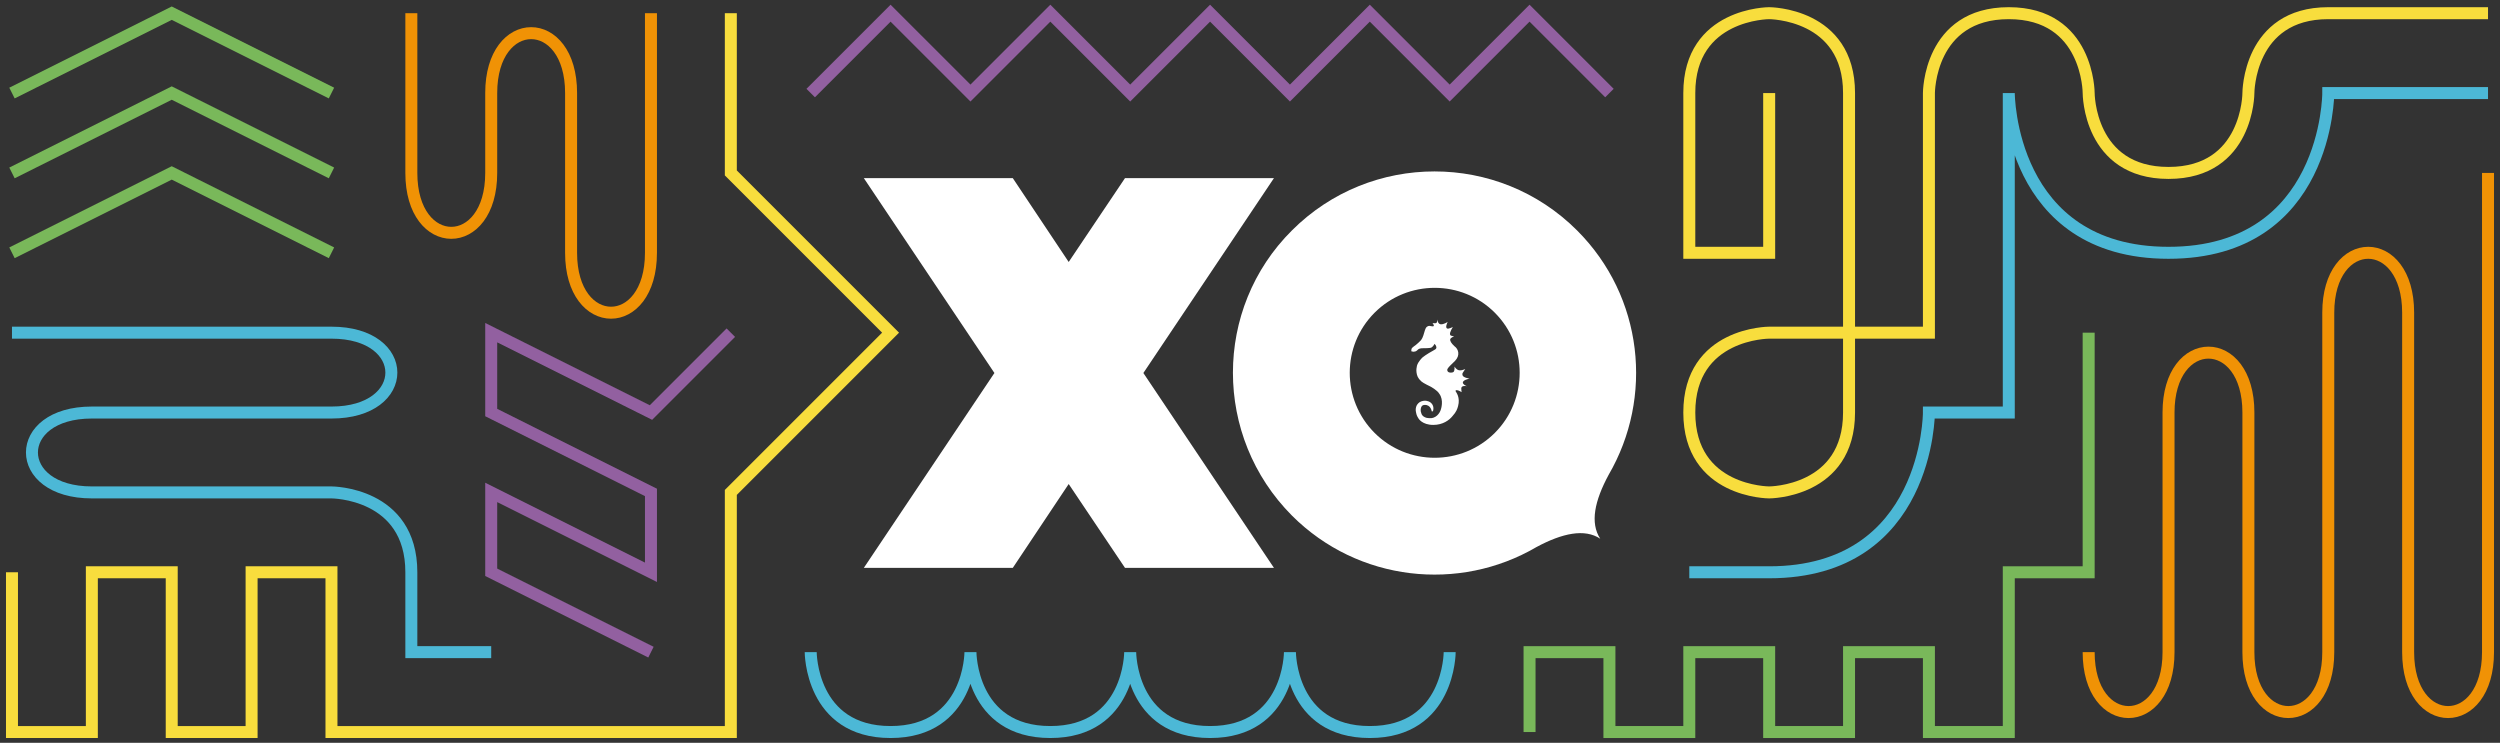 <?xml version="1.0" encoding="utf-8"?>
<!-- Generator: Adobe Illustrator 17.1.0, SVG Export Plug-In . SVG Version: 6.00 Build 0)  -->
<!DOCTYPE svg PUBLIC "-//W3C//DTD SVG 1.1//EN" "http://www.w3.org/Graphics/SVG/1.1/DTD/svg11.dtd">
<svg version="1.1" id="Layer_1" xmlns="http://www.w3.org/2000/svg" xmlns:xlink="http://www.w3.org/1999/xlink" x="0px" y="0px"
	 viewBox="0 0 626 186" enable-background="new 0 0 626 186" xml:space="preserve">
<rect x="0" y="0" width="626" height="186" fill="#333333" stroke="none"/>
<g>
	<path fill="#FFFFFF" d="M344.2,78.3c8.3-8.3,21.8-8.3,30.1,0c8.3,8.3,8.3,21.8,0,30.1c-8.3,8.3-21.8,8.3-30.1,0
		C335.9,100.1,335.9,86.6,344.2,78.3 M323.5,129.1c16.6,16.6,41.9,19.2,61.2,7.9c0,0,0,0,0,0c6.5-3.5,12.1-4.7,16-2.1
		c-2.6-4-1.4-9.5,2.1-16h0c11.3-19.4,8.7-44.6-7.9-61.2c-19.7-19.7-51.7-19.7-71.4,0C303.8,77.3,303.8,109.3,323.5,129.1"/>
	<path fill="#FFFFFF" d="M353.6,88c0.2,0.1,0.5,0.1,0.8,0c0.3-0.1,0.5-0.3,0.7-0.5c0.2-0.2,0.7-0.3,1.1-0.3c0.3,0,1.4,0,2-0.1
		c0.6-0.1,1-1,1-1s0.4,0.4,0.4,0.6c0.1,0.2,0.2,0.6-0.4,0.9c-2.2,1.2-3,1.9-3,1.9s-1.1,1-1.4,2.1c-0.1,0.5-0.2,1-0.1,1.7
		c0.1,0.7,0.3,1.4,1.2,2.2c0.4,0.4,2.3,1.3,2.3,1.3s1.7,0.9,2.2,1.8c1.2,1.6,0.4,3.9,0.4,3.9s-0.4,1.6-1.9,2.1
		c-0.5,0.2-1.4,0.1-1.8,0c-0.5-0.2-1-0.4-1.2-1.1c-0.3-0.7-0.1-1.3-0.1-1.3s0.1-0.8,0.9-0.8c1.6-0.1,1.8,1.6,1.8,1.6h0.3
		c0,0,0.2-0.5,0.1-1.1c-0.1-0.5-0.5-1.3-1.6-1.5c-0.3-0.1-0.8-0.1-1.4,0.1c-0.6,0.2-1,0.7-1.2,1.1c-0.2,0.5-0.3,1-0.1,1.8
		c0.1,0.7,0.6,1.4,0.6,1.4s0.9,1.6,3.7,1.6c2.4,0,4-1.2,4.8-2.2c1-1.1,1.2-1.8,1.4-2.5c0.6-2.2-0.5-3.5-0.6-3.7
		c-0.1-0.3,0.1-0.3,0.3-0.3c0.4,0,1.2,0.5,1.2,0.5s-0.1-0.4-0.1-0.9c0-0.7,0.8-0.7,1.4-0.6c0,0-0.6-0.2-0.9-0.6
		c-0.6-0.9,1.6-1.3,1.6-1.3s-1.7-0.2-1.8-0.9c-0.1-0.4,0.1-0.6,0.3-0.9c0.2-0.3,0.4-0.6,0.4-0.6s-1.2,0.6-1.9,0.2
		c-0.4-0.2-0.8-0.8-0.8-0.8s0.1,0.9-0.2,1.3c-0.2,0.2-0.6,0.2-0.6,0.2s-0.6,0.1-0.9-0.3c-0.1-0.2-0.2-0.4,0-0.7
		c0.3-0.5,0.8-0.9,1.8-1.9c1.4-1.4,0.9-3-0.1-3.7c-0.9-0.8-1-1.3-1-1.3s-0.2-0.3,0-0.6c0.1-0.2,0.9-0.6,0.9-0.6s-0.9,0-1-0.4
		c-0.2-0.6,0.7-1.9,0.7-1.9s-1,0.4-1.2,0.4c-1,0-0.1-1.7-0.1-1.7s-1,0.7-1.8,0.6c-0.7-0.1-0.8-1.2-0.8-1.2s0,0.8-0.3,0.9
		c-0.2,0.1-0.9,0-0.9,0s0.6,0.7,0.2,0.8c-0.1,0.1-0.7-0.1-1-0.1c-0.1,0-0.3,0-0.7,0.3c-0.3,0.3-0.5,1.1-0.8,2.1
		c-0.3,1-0.8,1.4-0.8,1.4s-0.8,0.8-1.1,1c-0.3,0.2-0.7,0.5-0.9,0.7c-0.2,0.2-0.2,0.5-0.2,0.7C353.3,87.9,353.4,88,353.6,88"/>
	<polygon fill="#FFFFFF" points="253.6,142.2 267.6,121.2 281.7,142.2 319,142.2 286.3,93.4 319,44.6 281.7,44.6 267.6,65.6 
		253.6,44.6 216.3,44.6 249,93.4 216.3,142.2 253.6,142.2 	"/>
</g>
<path fill="none" stroke="#F8DD3D" stroke-width="3" d="M623,3.3h-40c-20,0-20,20-20,20s0,20-20,20s-20-20-20-20s0-20-20-20
	s-20,20-20,20v60h-40c0,0-20,0-20,20s20,20,20,20s20,0,20-20s0-20,0-40s0-20,0-40s-20-20-20-20s-20,0-20,20s0,40,0,40h20v-40"/>
<polyline fill="none" stroke="#9260A0" stroke-width="3" points="403,23.3 383,3.3 363,23.3 343,3.3 323,23.3 303,3.3 283,23.3 
	263,3.3 243,23.3 223,3.3 203,23.3 "/>
<path fill="none" stroke="#F8DD3D" stroke-width="3" d="M183,3.3v40l40,40l-40,40v60H83v-40H63v40c0,0-16.3,0-20,0v-40H23l0,40
	c0,0-20,0-20,0l0-40"/>
<polyline fill="none" stroke="#79B85A" stroke-width="3" points="3,63.3 43,43.3 83,63.3 "/>
<polyline fill="none" stroke="#79B85A" stroke-width="3" points="3,43.3 43,23.3 83,43.3 "/>
<polyline fill="none" stroke="#79B85A" stroke-width="3" points="3,23.3 43,3.3 83,23.3 "/>
<polyline fill="none" stroke="#9260A0" stroke-width="3" points="163,163.3 123,143.3 123,123.3 163,143.3 163,123.3 123,103.3 
	123,83.3 163,103.3 183,83.3 "/>
<path fill="none" stroke="#4CB8D6" stroke-width="3" d="M623,23.3h-40c0,0,0,40-40,40s-40-40-40-40v40v40h-20c0,0,0,40-40,40h-20"/>
<path fill="none" stroke="#4CB8D6" stroke-width="3" d="M203,163.3c0,0,0,20,20,20s20-20,20-20s0,20,20,20s20-20,20-20s0,20,20,20
	s20-20,20-20s0,20,20,20s20-20,20-20"/>
<path fill="none" stroke="#F09205" stroke-width="3" d="M523,163.3c0,20,20,20,20,0s0-40,0-60s20-20,20,0c0,0,0,40,0,60s20,20,20,0
	s0-65,0-85s20-20,20,0s0,65,0,85s20,20,20,0s0-120,0-120"/>
<path fill="none" stroke="#4CB8D6" stroke-width="3" d="M3,83.3c0,0,60,0,80,0s20,20,0,20s-40,0-60,0s-20,20,0,20s60,0,60,0
	s20,0,20,20s0,20,0,20h20"/>
<path fill="none" stroke="#F09205" stroke-width="3" d="M103,3.3c0,0,0,20,0,40s20,20,20,0s0,0,0-20s20-20,20,0s0,20,0,40
	s20,20,20,0s0-60,0-60"/>
<polyline fill="none" stroke="#79B85A" stroke-width="3" points="383,183.3 383,163.3 403,163.3 403,183.3 423,183.3 423,163.3 
	443,163.3 443,183.3 463,183.3 463,163.3 483,163.3 483,183.3 503,183.3 503,143.3 523,143.3 523,83.3 "/>
</svg>
